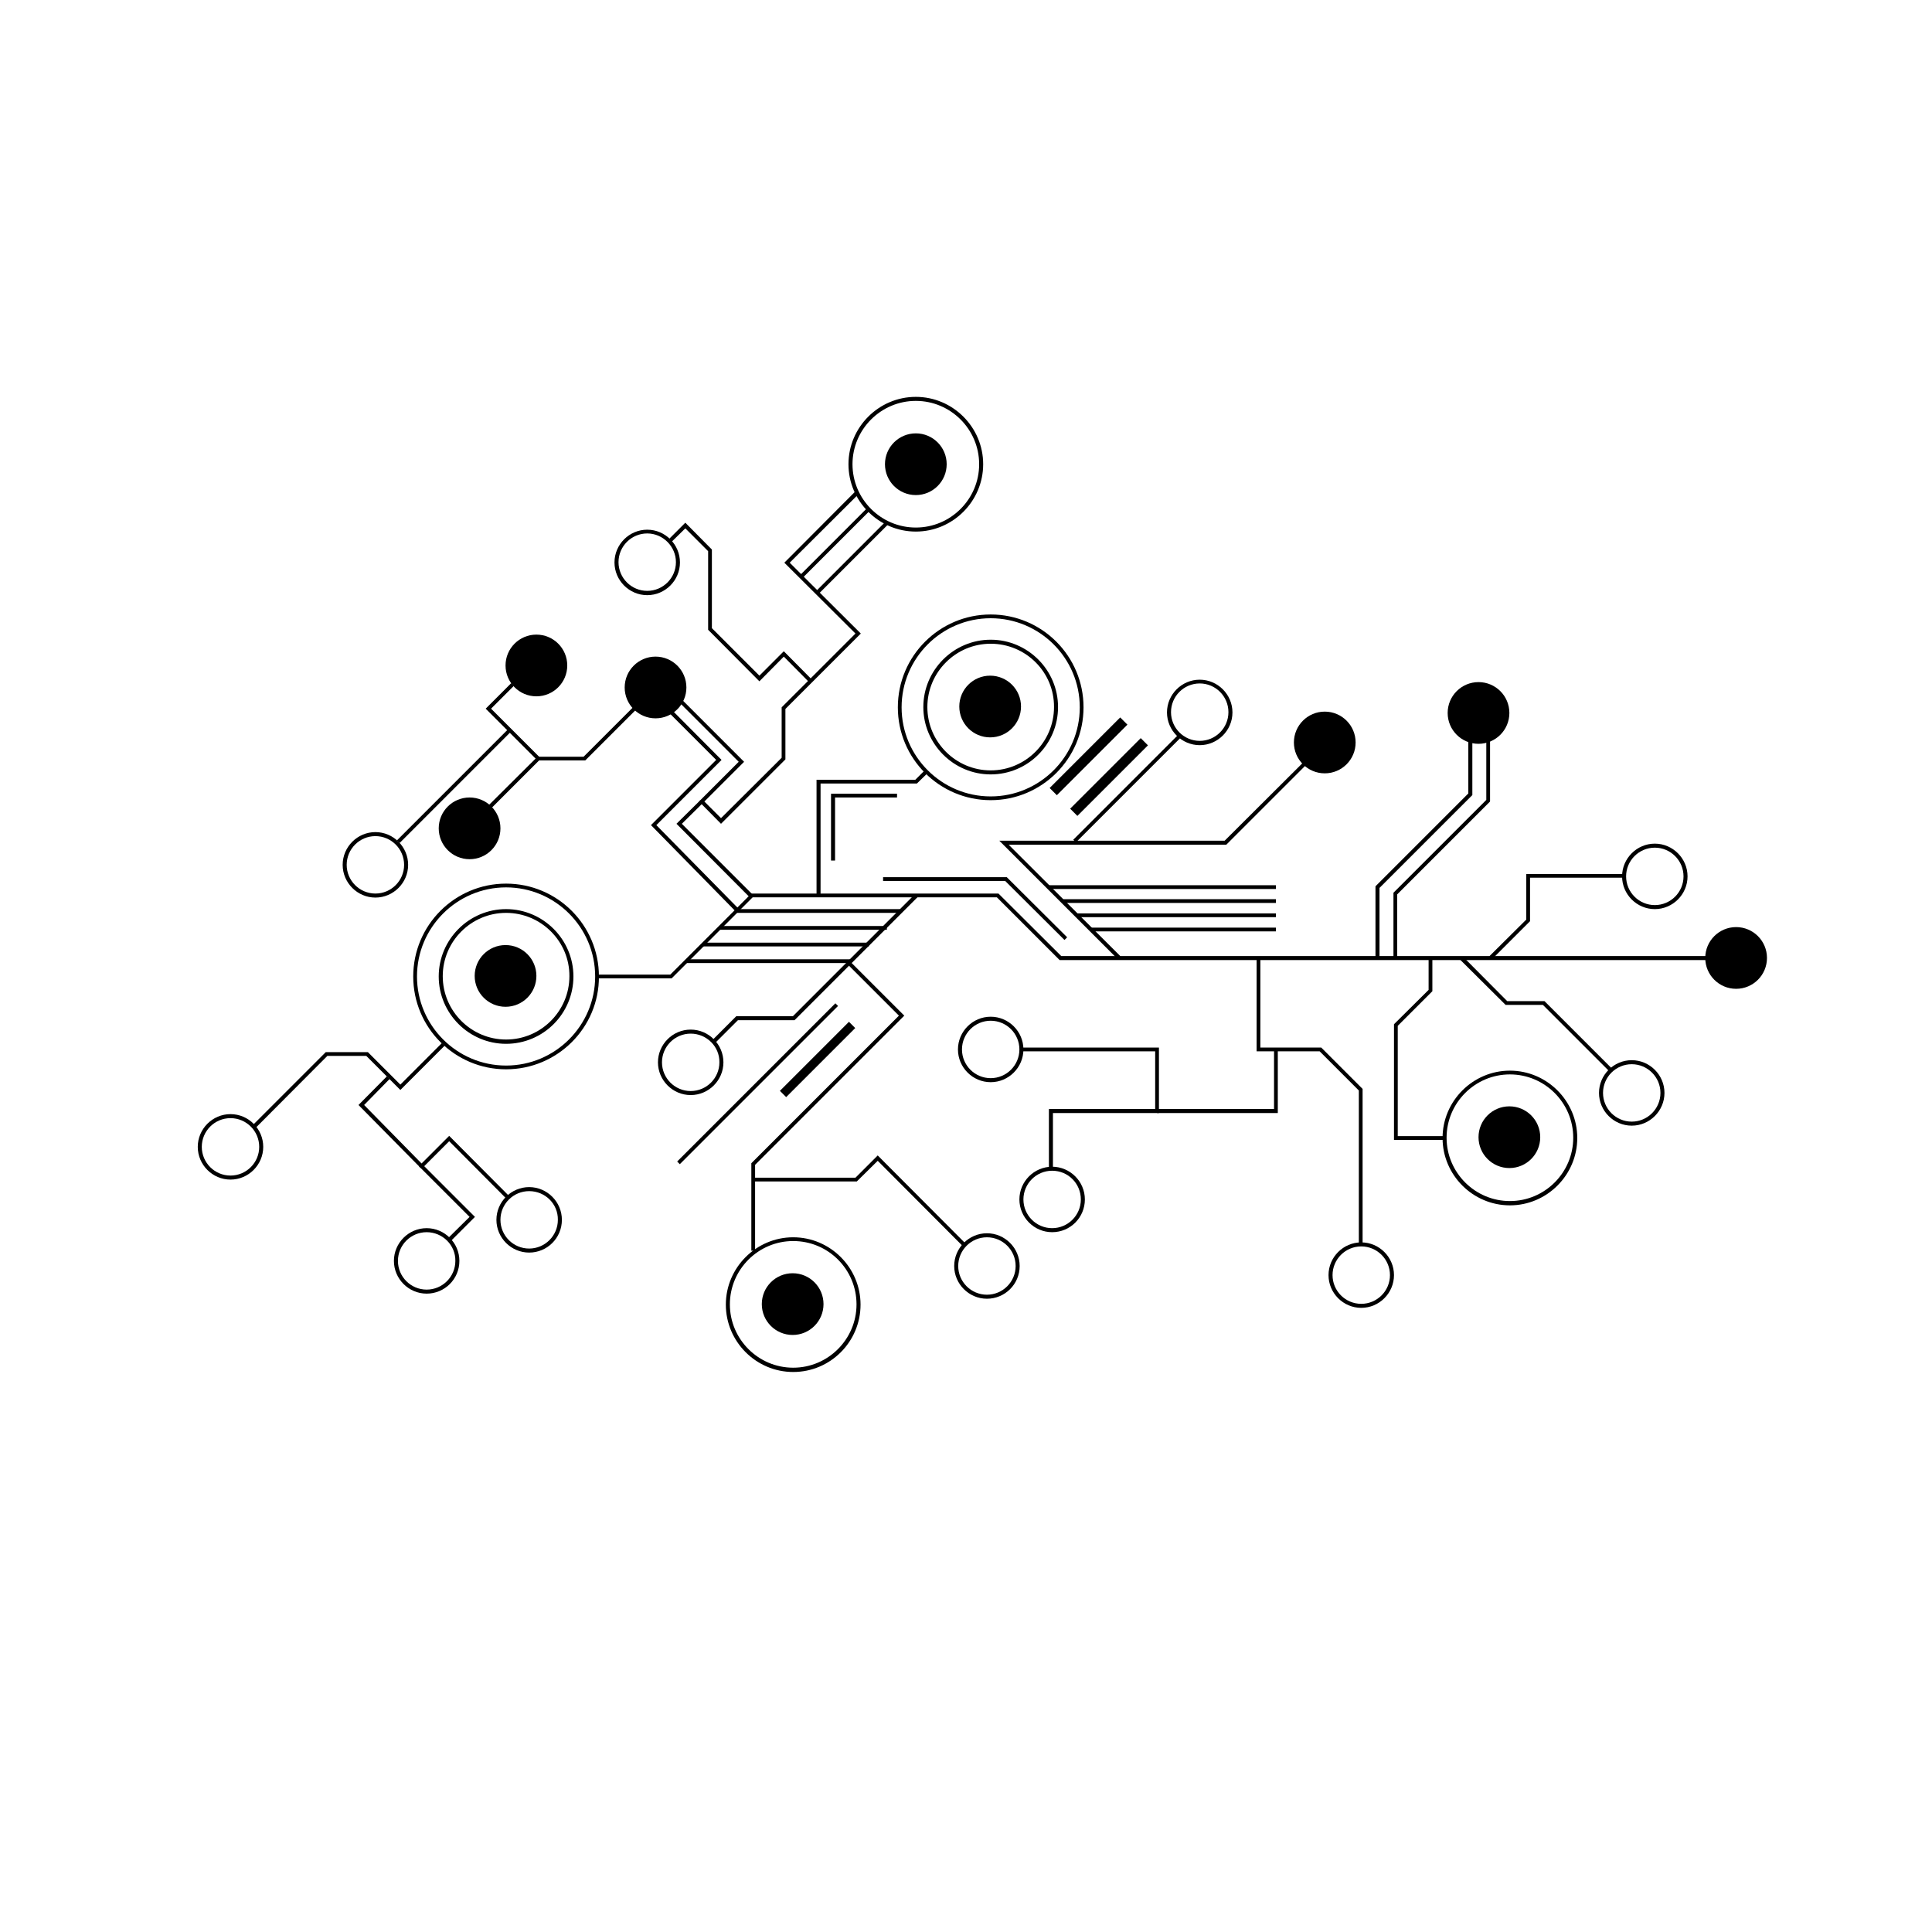 <?xml version="1.0" encoding="utf-8"?>
<!-- Generator: Adobe Illustrator 28.0.0, SVG Export Plug-In . SVG Version: 6.00 Build 0)  -->
<svg version="1.1" id="Layer_1" xmlns:xodm="http://www.corel.com/coreldraw/odm/2003"
	 xmlns="http://www.w3.org/2000/svg" xmlns:xlink="http://www.w3.org/1999/xlink" x="0px" y="0px" viewBox="0 0 720 720"
	 style="enable-background:new 0 0 720 720;" xml:space="preserve">
<g>
	<circle cx="341.3" cy="173" r="11.5"/>
</g>
<g>
	<circle cx="244.3" cy="256.2" r="11.5"/>
</g>
<g>
	<circle cx="551" cy="265.7" r="11.5"/>
</g>
<g>
	<circle cx="647" cy="357" r="11.5"/>
</g>
<g>
	<circle cx="493.7" cy="276.7" r="11.5"/>
</g>
<g>
	<circle cx="369" cy="263.3" r="11.5"/>
</g>
<g>
	<circle cx="175" cy="308.7" r="11.5"/>
</g>
<g>
	<circle cx="188.4" cy="363.7" r="11.5"/>
</g>
<g>
	<circle cx="199.9" cy="248" r="11.5"/>
</g>
<g>
	<path d="M241.2,221.8c-6.7,0-12.2-5.5-12.2-12.2c0-6.7,5.5-12.2,12.2-12.2c6.7,0,12.2,5.5,12.2,12.2
		C253.4,216.3,247.9,221.8,241.2,221.8z M241.2,198.8c-5.9,0-10.7,4.8-10.7,10.7c0,5.9,4.8,10.7,10.7,10.7s10.7-4.8,10.7-10.7
		C251.9,203.7,247.1,198.8,241.2,198.8z"/>
</g>
<g>
	<path d="M447.1,277.7c-6.7,0-12.2-5.5-12.2-12.2c0-6.7,5.5-12.2,12.2-12.2c6.7,0,12.2,5.5,12.2,12.2
		C459.3,272.2,453.8,277.7,447.1,277.7z M447.1,254.7c-5.9,0-10.7,4.8-10.7,10.7s4.8,10.7,10.7,10.7c5.9,0,10.7-4.8,10.7-10.7
		S453,254.7,447.1,254.7z"/>
</g>
<g>
	<path d="M616.7,338.8c-6.7,0-12.2-5.5-12.2-12.2c0-6.7,5.5-12.2,12.2-12.2c6.7,0,12.2,5.5,12.2,12.2
		C628.9,333.3,623.4,338.8,616.7,338.8z M616.7,315.9c-5.9,0-10.7,4.8-10.7,10.7s4.8,10.7,10.7,10.7s10.7-4.8,10.7-10.7
		S622.6,315.9,616.7,315.9z"/>
</g>
<g>
	<path d="M608.1,419.5c-6.7,0-12.2-5.5-12.2-12.2s5.5-12.2,12.2-12.2c6.7,0,12.2,5.5,12.2,12.2S614.8,419.5,608.1,419.5z
		 M608.1,396.6c-5.9,0-10.7,4.8-10.7,10.7s4.8,10.7,10.7,10.7s10.7-4.8,10.7-10.7S614,396.6,608.1,396.6z"/>
</g>
<g>
	<path d="M139.9,334.5c-6.7,0-12.2-5.5-12.2-12.2s5.5-12.2,12.2-12.2c6.7,0,12.2,5.5,12.2,12.2S146.6,334.5,139.9,334.5z
		 M139.9,311.6c-5.9,0-10.7,4.8-10.7,10.7s4.8,10.7,10.7,10.7s10.7-4.8,10.7-10.7S145.8,311.6,139.9,311.6z"/>
</g>
<g>
	<path d="M85.9,439.6c-6.7,0-12.2-5.5-12.2-12.2s5.5-12.2,12.2-12.2s12.2,5.5,12.2,12.2S92.6,439.6,85.9,439.6z M85.9,416.7
		c-5.9,0-10.7,4.8-10.7,10.7s4.8,10.7,10.7,10.7c5.9,0,10.7-4.8,10.7-10.7S91.8,416.7,85.9,416.7z"/>
</g>
<g>
	<path d="M159,482.1c-6.7,0-12.2-5.5-12.2-12.2c0-6.7,5.5-12.2,12.2-12.2c6.7,0,12.2,5.5,12.2,12.2
		C171.2,476.7,165.7,482.1,159,482.1z M159,459.2c-5.9,0-10.7,4.8-10.7,10.7c0,5.9,4.8,10.7,10.7,10.7c5.9,0,10.7-4.8,10.7-10.7
		C169.8,464,164.9,459.2,159,459.2z"/>
</g>
<g>
	<path d="M197.2,466.8c-6.7,0-12.2-5.5-12.2-12.2c0-6.7,5.5-12.2,12.2-12.2c6.7,0,12.2,5.5,12.2,12.2
		C209.4,461.4,203.9,466.8,197.2,466.8z M197.2,443.9c-5.9,0-10.7,4.8-10.7,10.7c0,5.9,4.8,10.7,10.7,10.7c5.9,0,10.7-4.8,10.7-10.7
		C208,448.7,203.2,443.9,197.2,443.9z"/>
</g>
<g>
	<path d="M257.4,408.1c-6.7,0-12.2-5.5-12.2-12.2c0-6.7,5.5-12.2,12.2-12.2c6.7,0,12.2,5.5,12.2,12.2
		C269.6,402.6,264.1,408.1,257.4,408.1z M257.4,385.2c-5.9,0-10.7,4.8-10.7,10.7c0,5.9,4.8,10.7,10.7,10.7c5.9,0,10.7-4.8,10.7-10.7
		C268.2,390,263.3,385.2,257.4,385.2z"/>
</g>
<g>
	<path d="M369.2,403.3c-6.7,0-12.2-5.5-12.2-12.2c0-6.7,5.5-12.2,12.2-12.2c6.7,0,12.2,5.5,12.2,12.2
		C381.4,397.8,375.9,403.3,369.2,403.3z M369.2,380.4c-5.9,0-10.7,4.8-10.7,10.7s4.8,10.7,10.7,10.7c5.9,0,10.7-4.8,10.7-10.7
		S375.1,380.4,369.2,380.4z"/>
</g>
<g>
	<path d="M367.8,484c-6.7,0-12.2-5.5-12.2-12.2c0-6.7,5.5-12.2,12.2-12.2s12.2,5.5,12.2,12.2C380,478.6,374.5,484,367.8,484z
		 M367.8,461.1c-5.9,0-10.7,4.8-10.7,10.7c0,5.9,4.8,10.7,10.7,10.7s10.7-4.8,10.7-10.7C378.5,465.9,373.7,461.1,367.8,461.1z"/>
</g>
<g>
	<path d="M392.1,459.2c-6.7,0-12.2-5.5-12.2-12.2s5.5-12.2,12.2-12.2s12.2,5.5,12.2,12.2S398.9,459.2,392.1,459.2z M392.1,436.3
		c-5.9,0-10.7,4.8-10.7,10.7s4.8,10.7,10.7,10.7s10.7-4.8,10.7-10.7S398.1,436.3,392.1,436.3z"/>
</g>
<g>
	<path d="M507.3,487.4c-6.7,0-12.2-5.5-12.2-12.2s5.5-12.2,12.2-12.2c6.7,0,12.2,5.5,12.2,12.2S514,487.4,507.3,487.4z M507.3,464.5
		c-5.9,0-10.7,4.8-10.7,10.7s4.8,10.7,10.7,10.7c5.9,0,10.7-4.8,10.7-10.7S513.2,464.5,507.3,464.5z"/>
</g>
<g>
	<path d="M341.3,198.1c-13.8,0-25.1-11.3-25.1-25.1s11.3-25.1,25.1-25.1s25.1,11.3,25.1,25.1S355.1,198.1,341.3,198.1z M341.3,149.4
		c-13,0-23.6,10.6-23.6,23.6s10.6,23.6,23.6,23.6s23.6-10.6,23.6-23.6S354.3,149.4,341.3,149.4z"/>
</g>
<g>
	<path d="M369.2,298.2c-19.1,0-34.6-15.5-34.6-34.6s15.5-34.6,34.6-34.6c19.1,0,34.6,15.5,34.6,34.6S388.3,298.2,369.2,298.2z
		 M369.2,230.4c-18.3,0-33.2,14.9-33.2,33.2s14.9,33.2,33.2,33.2c18.3,0,33.2-14.9,33.2-33.2S387.5,230.4,369.2,230.4z"/>
</g>
<g>
	<path d="M369.2,288.6c-13.8,0-25.1-11.3-25.1-25.1c0-13.8,11.3-25.1,25.1-25.1s25.1,11.3,25.1,25.1
		C394.3,277.4,383,288.6,369.2,288.6z M369.2,239.9c-13,0-23.6,10.6-23.6,23.6c0,13,10.6,23.6,23.6,23.6s23.6-10.6,23.6-23.6
		C392.9,250.5,382.3,239.9,369.2,239.9z"/>
</g>
<g>
	<circle cx="562.5" cy="423.8" r="11.5"/>
</g>
<g>
	<path d="M562.7,449.2c-13.8,0-25.1-11.3-25.1-25.1c0-13.8,11.3-25.1,25.1-25.1c13.8,0,25.1,11.3,25.1,25.1
		C587.8,437.9,576.5,449.2,562.7,449.2z M562.7,400.4c-13,0-23.6,10.6-23.6,23.6c0,13,10.6,23.6,23.6,23.6s23.6-10.6,23.6-23.6
		C586.3,411,575.7,400.4,562.7,400.4z"/>
</g>
<g>
	<path d="M188.6,398.5c-19.1,0-34.6-15.5-34.6-34.6c0-19.1,15.5-34.6,34.6-34.6s34.6,15.5,34.6,34.6
		C223.3,383,207.7,398.5,188.6,398.5z M188.6,330.7c-18.3,0-33.2,14.9-33.2,33.2c0,18.3,14.9,33.2,33.2,33.2s33.2-14.9,33.2-33.2
		C221.8,345.6,206.9,330.7,188.6,330.7z"/>
</g>
<g>
	<path d="M188.6,389c-13.8,0-25.1-11.3-25.1-25.1c0-13.8,11.3-25.1,25.1-25.1c13.8,0,25.1,11.3,25.1,25.1
		C213.7,377.7,202.5,389,188.6,389z M188.6,340.2c-13,0-23.6,10.6-23.6,23.6c0,13,10.6,23.6,23.6,23.6c13,0,23.6-10.6,23.6-23.6
		C212.3,350.9,201.7,340.2,188.6,340.2z"/>
</g>
<g>
	<circle cx="295.4" cy="486" r="11.5"/>
</g>
<g>
	<path d="M295.6,511.3c-13.8,0-25.1-11.3-25.1-25.1s11.3-25.1,25.1-25.1c13.8,0,25.1,11.3,25.1,25.1S309.5,511.3,295.6,511.3z
		 M295.6,462.5c-13,0-23.6,10.6-23.6,23.6s10.6,23.6,23.6,23.6c13,0,23.6-10.6,23.6-23.6S308.7,462.5,295.6,462.5z"/>
</g>
<g>
	<rect x="293.4" y="201.7" transform="matrix(0.707 -0.707 0.707 0.707 -51.986 279.272)" width="35.4" height="1.4"/>
</g>
<g>
	<polygon points="268.7,307 260.5,298.7 275.3,283.9 253.3,261.9 254.3,260.9 277.3,283.9 262.5,298.7 268.7,304.9 291.3,282.4 
		291.3,263.6 318.8,236.1 292.3,209.7 318.9,183 320,184.1 294.3,209.7 320.8,236.1 292.7,264.2 292.7,283 	"/>
</g>
<g>
	<rect x="299.1" y="207.1" transform="matrix(0.707 -0.707 0.707 0.707 -53.892 285.478)" width="37" height="1.4"/>
</g>
<g>
	<polygon points="274.1,339.6 242.6,307.5 266.9,283.2 249.7,266 250.8,265 268.9,283.2 244.6,307.5 275.1,338.5 	"/>
</g>
<g>
	<polygon points="279.8,334.8 252.1,307 261,298.2 262,299.2 254.1,307 280.9,333.8 	"/>
</g>
<g>
	<polygon points="301.6,254.3 292.1,244.7 283,253.9 263.9,234.7 263.9,205.4 255.4,196.9 250,202.2 249,201.2 255.4,194.8 
		265.3,204.8 265.3,234.1 283,251.8 292.1,242.7 302.6,253.3 	"/>
</g>
<g>
	<polygon points="183.1,301.2 182,300.2 200.3,282 217.5,282 243.8,255.7 244.8,256.7 218.1,283.4 200.9,283.4 	"/>
</g>
<g>
	<polygon points="200.1,283.2 181,264.1 190.5,254.6 191.5,255.6 183,264.1 201.1,282.2 	"/>
</g>
<g>
	<rect x="139.9" y="292.2" transform="matrix(0.707 -0.707 0.707 0.707 -157.565 205.502)" width="58.8" height="1.4"/>
</g>
<g>
	<polygon points="95.1,420.5 94.1,419.4 121.4,392.1 137.1,392.1 149.2,404.2 164.7,388.7 165.7,389.7 149.2,406.2 136.5,393.5 
		122,393.5 	"/>
</g>
<g>
	<polygon points="168.1,462.4 167.1,461.3 175,453.5 156.1,434.6 167.4,423.3 189.6,445.6 188.6,446.6 167.4,425.3 158.1,434.6 
		177,453.5 	"/>
</g>
<g>
	<polygon points="156.8,435.3 133.6,411.8 144.2,401.1 145.2,402.1 135.7,411.8 157.8,434.3 	"/>
</g>
<g>
	<polygon points="250.3,364.6 222.8,364.6 222.8,363.2 249.8,363.2 280,333 372.1,333 395.5,356.3 636.3,356.3 636.3,357.8 
		394.9,357.8 371.5,334.4 280.5,334.4 	"/>
</g>
<g>
	<polygon points="266.4,388.8 265.4,387.7 274.4,378.7 295.5,378.7 340.9,333.3 341.9,334.4 296.1,380.2 275,380.2 	"/>
</g>
<g>
	<rect x="255.7" y="357.5" width="61.3" height="1.4"/>
</g>
<g>
	<rect x="262" y="351.3" width="61.8" height="1.4"/>
</g>
<g>
	<rect x="268.2" y="345.1" width="62.3" height="1.4"/>
</g>
<g>
	<rect x="274.4" y="338.8" width="61.3" height="1.4"/>
</g>
<g>
	<polygon points="305.8,333.2 304.3,333.2 304.3,290.6 341.1,290.6 344.8,286.9 345.8,288 341.7,292 305.8,292 	"/>
</g>
<g>
	<polygon points="311.2,320.7 309.7,320.7 309.7,295.8 334.3,295.8 334.3,297.2 311.2,297.2 	"/>
</g>
<g>
	<polygon points="396.7,350.3 374.6,328.3 329.1,328.3 329.1,326.9 375.2,326.9 397.7,349.3 	"/>
</g>
<g>
	<polygon points="416.7,357.6 372.4,313.3 456.4,313.3 485.5,284.3 486.5,285.3 457,314.8 375.9,314.8 417.7,356.5 	"/>
</g>
<g>
	<rect x="392.5" y="293.3" transform="matrix(0.707 -0.707 0.707 0.707 -84.894 383.084)" width="55" height="1.4"/>
</g>
<g>
	<rect x="394.8" y="287.7" transform="matrix(0.707 -0.707 0.707 0.707 -83.706 377.1)" width="37.2" height="3.8"/>
</g>
<g>
	<rect x="387.2" y="280" transform="matrix(0.707 -0.707 0.707 0.707 -80.54 369.457)" width="37.2" height="3.8"/>
</g>
<g>
	<line x1="390.7" y1="330.6" x2="475.5" y2="330.6"/>
	<rect x="390.7" y="329.9" width="84.8" height="1.4"/>
</g>
<g>
	<line x1="396.2" y1="335.9" x2="475.5" y2="335.9"/>
	<rect x="396.2" y="335.1" width="79.3" height="1.4"/>
</g>
<g>
	<line x1="401" y1="341.1" x2="475.5" y2="341.1"/>
	<rect x="401" y="340.4" width="74.5" height="1.4"/>
</g>
<g>
	<line x1="406.5" y1="346.4" x2="475.5" y2="346.4"/>
	<rect x="406.5" y="345.7" width="69" height="1.4"/>
</g>
<g>
	<polygon points="514.1,357 512.6,357 512.6,330.3 547.2,295.7 547.2,276.2 548.7,276.2 548.7,296.3 514.1,330.9 	"/>
</g>
<g>
	<polygon points="520.7,357 519.3,357 519.3,332.7 553.9,298.1 553.9,275.7 555.3,275.7 555.3,298.7 520.7,333.3 	"/>
</g>
<g>
	<polygon points="555.9,357.6 554.9,356.5 568.8,342.7 568.8,325.7 605.1,325.7 605.1,327.1 570.2,327.1 570.2,343.3 	"/>
</g>
<g>
	<polygon points="281.4,466.1 280,466.1 280,433.5 335,378.5 315.9,359.4 316.9,358.4 337,378.5 281.4,434.1 	"/>
</g>
<g>
	<polygon points="358.9,464.5 327.1,432.6 319.3,440.3 280.4,440.3 280.4,438.9 318.8,438.9 327.1,430.6 359.9,463.5 	"/>
</g>
<g>
	<rect x="240.7" y="403.2" transform="matrix(0.707 -0.707 0.707 0.707 -202.88 317.981)" width="83.4" height="1.4"/>
</g>
<g>
	<rect x="286.6" y="393.2" transform="matrix(0.707 -0.707 0.707 0.707 -189.975 331.163)" width="36.4" height="3.3"/>
</g>
<g>
	<polygon points="392.4,435.1 390.9,435.1 390.9,413.3 430.5,413.3 430.5,391.8 380.7,391.8 380.7,390.4 431.9,390.4 431.9,414.8 
		392.4,414.8 	"/>
</g>
<g>
	<polygon points="507.8,463.3 506.4,463.3 506.4,406.4 491.8,391.8 468.3,391.8 468.3,357 469.7,357 469.7,390.4 492.4,390.4 
		507.8,405.8 	"/>
</g>
<g>
	<polygon points="538.3,424.8 519.5,424.8 519.5,381.7 532.4,368.9 532.4,357 533.8,357 533.8,369.4 520.9,382.3 520.9,423.4 
		538.3,423.4 	"/>
</g>
<g>
	<polygon points="599.9,399.4 575,374.5 561.1,374.5 544.1,357.6 545.2,356.5 561.7,373.1 575.6,373.1 600.9,398.4 	"/>
</g>
<g>
	<polygon points="476.2,414.8 431.2,414.8 431.2,413.3 474.8,413.3 474.8,391.4 476.2,391.4 	"/>
</g>
</svg>
